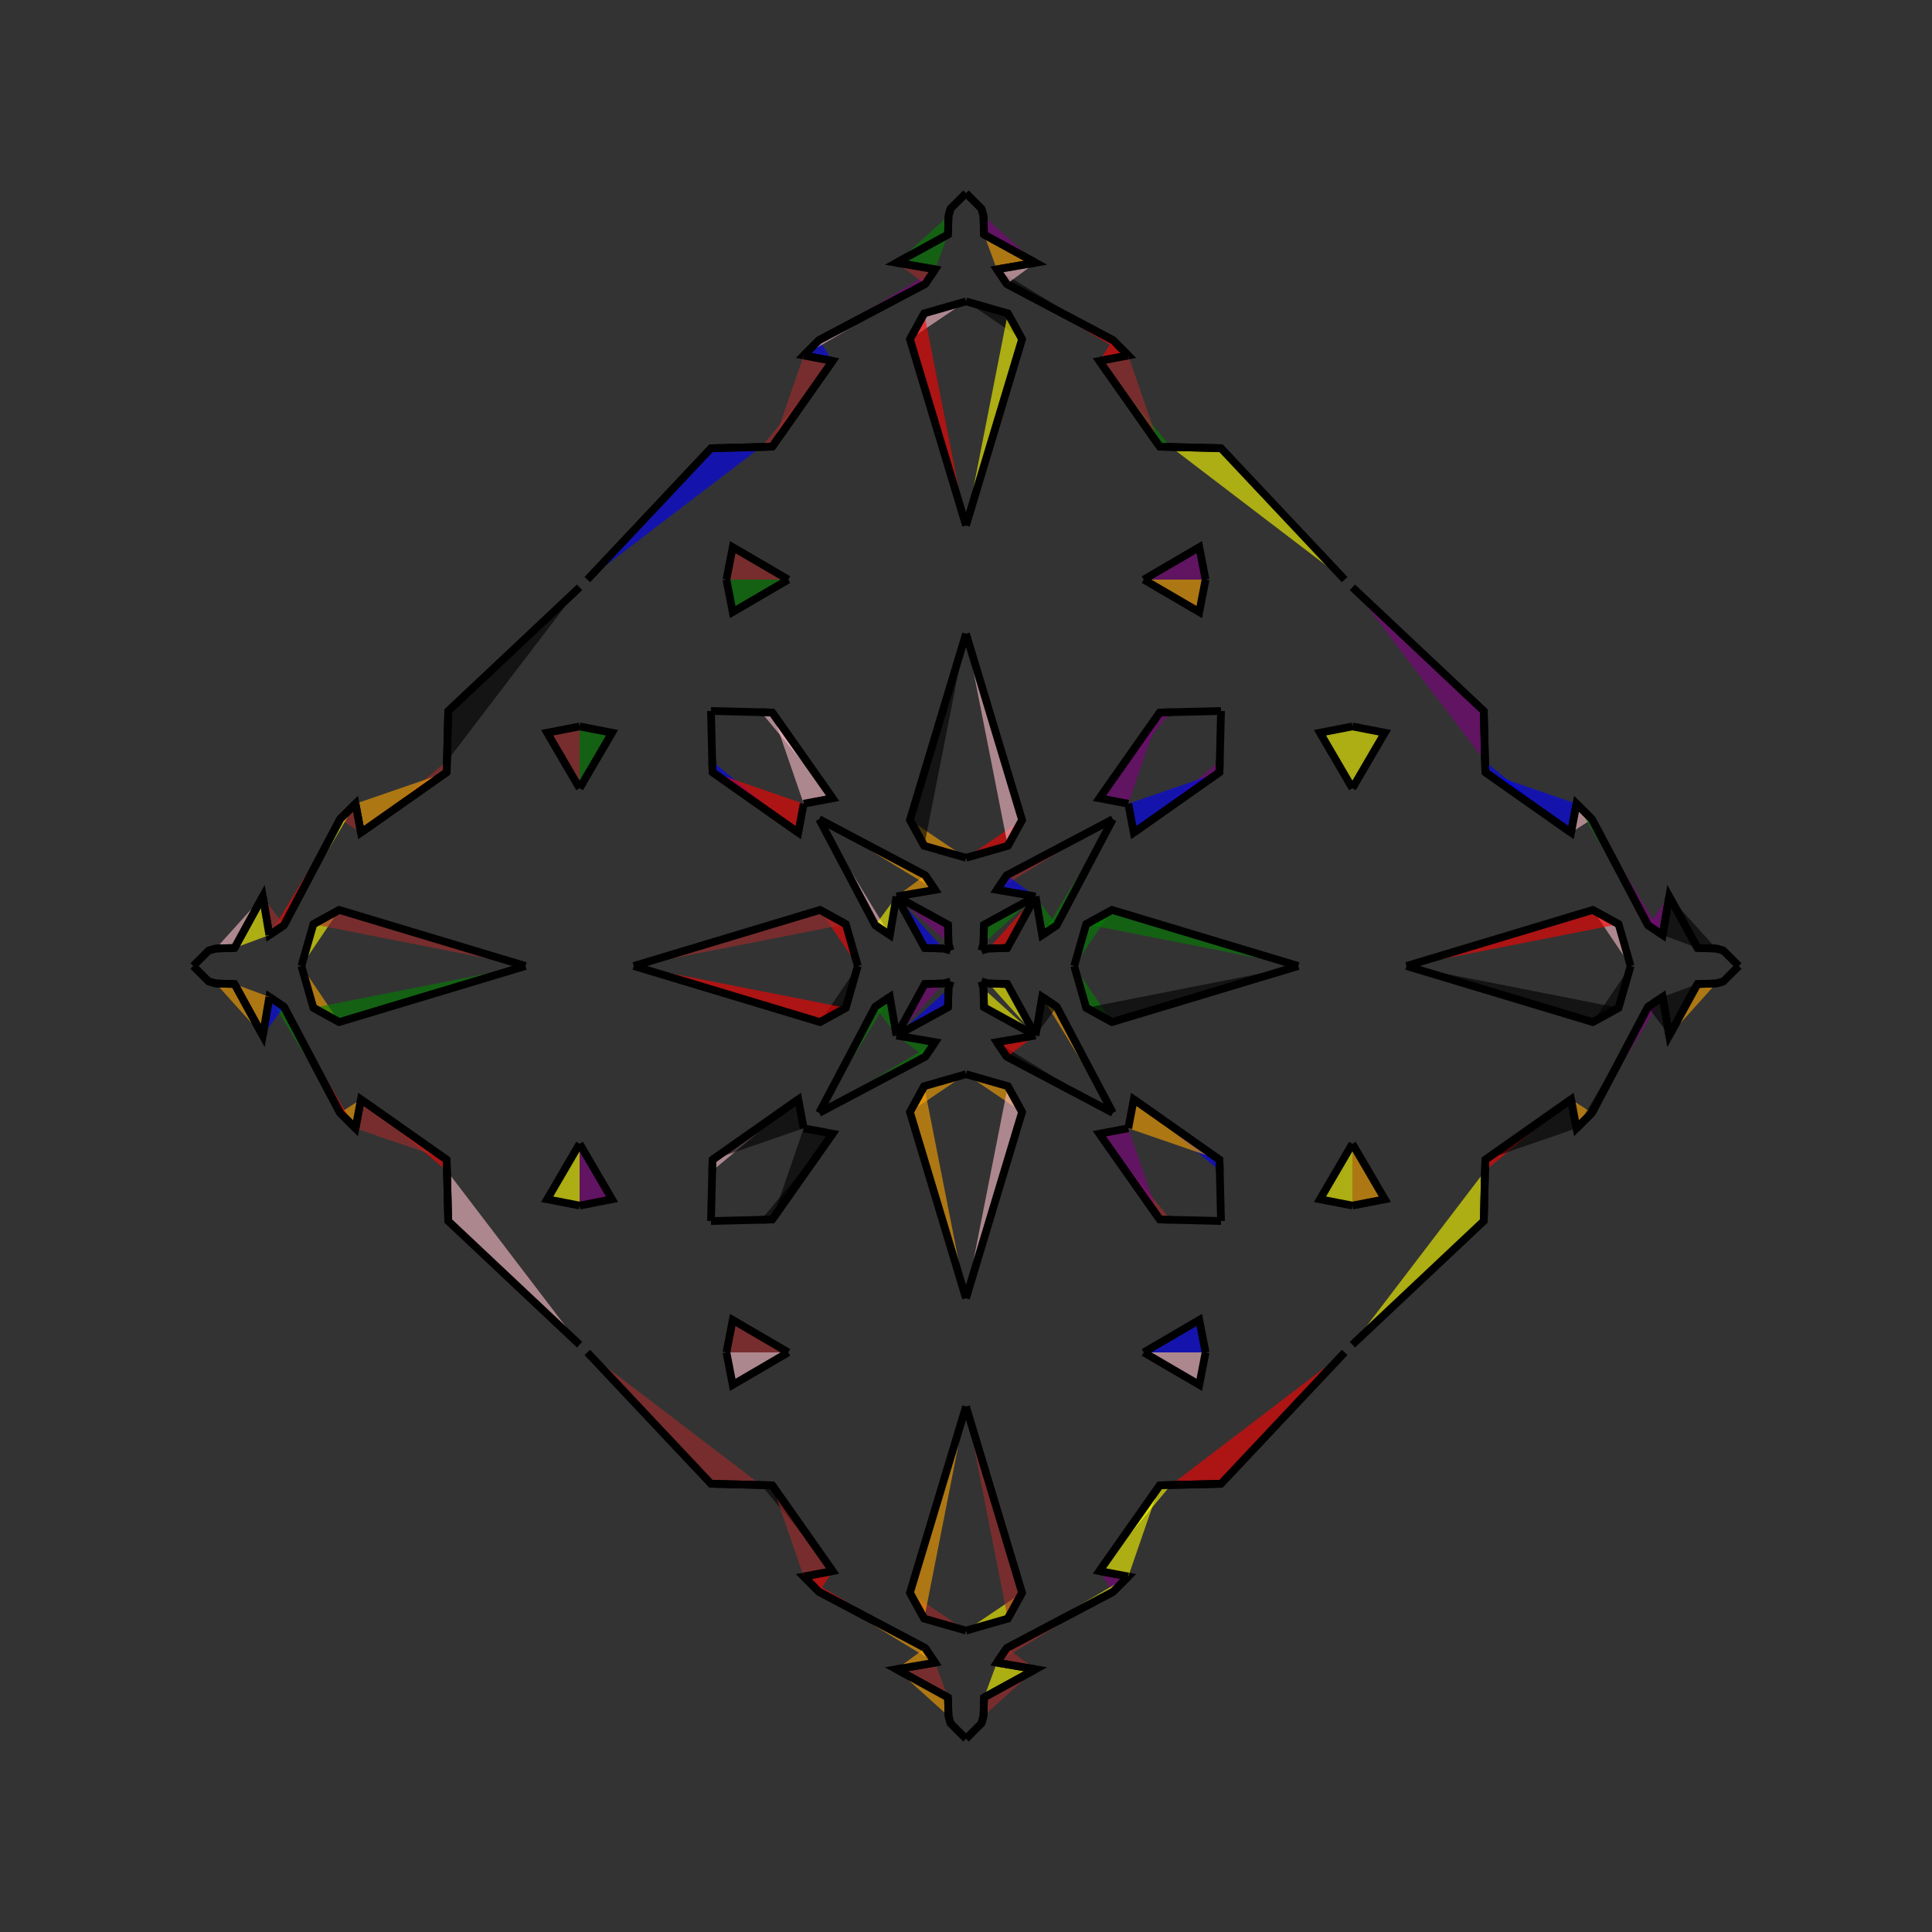 <?xml version="1.0" encoding="UTF-8"?>
<svg xmlns="http://www.w3.org/2000/svg" xmlns:xlink="http://www.w3.org/1999/xlink"
     width="250" height="250" viewBox="-125.0 -125.0 250 250">
<rect x="-125.0" y="-125.0" width="250" height="250" fill="#333333" stroke="none"/>
<defs>
</defs>
<path d="M14.0,-0.0 L15.551,-5.41 L18.901,-7.253" fill="green" fill-opacity="0.6" stroke="black" stroke-width="1" />
<path d="M14.0,-0.0 L15.551,5.41 L18.901,7.253" fill="green" fill-opacity="0.6" stroke="black" stroke-width="1" />
<path d="M15.551,-5.41 L18.901,-7.253 L43.0,-0.0" fill="green" fill-opacity="0.6" stroke="black" stroke-width="1" />
<path d="M15.551,5.41 L18.901,7.253 L43.0,-0.0" fill="black" fill-opacity="0.6" stroke="black" stroke-width="1" />
<path d="M50.0,-23.0 L45.803,-30.186 L50.0,-31.0" fill="yellow" fill-opacity="0.6" stroke="black" stroke-width="1" />
<path d="M50.0,23.0 L45.803,30.186 L50.0,31.0" fill="yellow" fill-opacity="0.6" stroke="black" stroke-width="1" />
<path d="M49.0,50.0 L33.0,67.0 L26.509,67.161" fill="red" fill-opacity="0.6" stroke="black" stroke-width="1" />
<path d="M49.0,-50.0 L33.0,-67.0 L26.509,-67.161" fill="yellow" fill-opacity="0.6" stroke="black" stroke-width="1" />
<path d="M33.0,-33.0 L32.839,-26.509 L32.797,-25.069" fill="purple" fill-opacity="0.6" stroke="black" stroke-width="1" />
<path d="M33.0,33.0 L32.839,26.509 L32.797,25.069" fill="pink" fill-opacity="0.6" stroke="black" stroke-width="1" />
<path d="M32.839,-26.509 L32.797,-25.069 L21.705,-17.265" fill="purple" fill-opacity="0.6" stroke="black" stroke-width="1" />
<path d="M32.839,26.509 L32.797,25.069 L21.705,17.265" fill="blue" fill-opacity="0.6" stroke="black" stroke-width="1" />
<path d="M32.797,-25.069 L21.705,-17.265 L21.0,-21.0" fill="blue" fill-opacity="0.6" stroke="black" stroke-width="1" />
<path d="M32.797,25.069 L21.705,17.265 L21.0,21.0" fill="orange" fill-opacity="0.6" stroke="black" stroke-width="1" />
<path d="M17.265,78.295 L21.0,79.0 L19.0,81.0" fill="purple" fill-opacity="0.6" stroke="black" stroke-width="1" />
<path d="M17.265,-78.295 L21.0,-79.0 L19.0,-81.0" fill="red" fill-opacity="0.6" stroke="black" stroke-width="1" />
<path d="M21.0,79.0 L19.0,81.0 L5.282,88.255" fill="yellow" fill-opacity="0.6" stroke="black" stroke-width="1" />
<path d="M21.0,-79.0 L19.0,-81.0 L5.282,-88.255" fill="red" fill-opacity="0.6" stroke="black" stroke-width="1" />
<path d="M19.0,-19.0 L11.745,-5.282 L9.855,-4.001" fill="green" fill-opacity="0.6" stroke="black" stroke-width="1" />
<path d="M19.0,19.0 L11.745,5.282 L9.855,4.001" fill="orange" fill-opacity="0.6" stroke="black" stroke-width="1" />
<path d="M11.745,-5.282 L9.855,-4.001 L9.0,-9.0" fill="green" fill-opacity="0.6" stroke="black" stroke-width="1" />
<path d="M11.745,5.282 L9.855,4.001 L9.0,9.0" fill="black" fill-opacity="0.6" stroke="black" stroke-width="1" />
<path d="M4.001,90.145 L9.0,91.0 L2.33,94.658" fill="yellow" fill-opacity="0.6" stroke="black" stroke-width="1" />
<path d="M4.001,-90.145 L9.0,-91.0 L2.33,-94.658" fill="orange" fill-opacity="0.6" stroke="black" stroke-width="1" />
<path d="M9.0,-9.0 L5.342,-2.33 L2.933,-2.264" fill="red" fill-opacity="0.6" stroke="black" stroke-width="1" />
<path d="M9.0,9.0 L5.342,2.33 L2.933,2.264" fill="yellow" fill-opacity="0.6" stroke="black" stroke-width="1" />
<path d="M5.342,-2.33 L2.933,-2.264 L2.0,-2.0" fill="purple" fill-opacity="0.6" stroke="black" stroke-width="1" />
<path d="M5.342,2.33 L2.933,2.264 L2.0,2.0" fill="brown" fill-opacity="0.6" stroke="black" stroke-width="1" />
<path d="M2.264,97.067 L2.0,98.0 L0.0,100.0" fill="green" fill-opacity="0.6" stroke="black" stroke-width="1" />
<path d="M2.264,-97.067 L2.0,-98.0 L0.0,-100.0" fill="yellow" fill-opacity="0.6" stroke="black" stroke-width="1" />
<path d="M-14.0,-0.0 L-15.551,-5.41 L-18.901,-7.253" fill="red" fill-opacity="0.6" stroke="black" stroke-width="1" />
<path d="M-14.0,-0.0 L-15.551,5.41 L-18.901,7.253" fill="black" fill-opacity="0.6" stroke="black" stroke-width="1" />
<path d="M-15.551,-5.41 L-18.901,-7.253 L-43.0,-0.0" fill="brown" fill-opacity="0.6" stroke="black" stroke-width="1" />
<path d="M-15.551,5.41 L-18.901,7.253 L-43.0,-0.0" fill="red" fill-opacity="0.6" stroke="black" stroke-width="1" />
<path d="M-50.0,-23.0 L-45.803,-30.186 L-50.0,-31.0" fill="green" fill-opacity="0.6" stroke="black" stroke-width="1" />
<path d="M-50.0,23.0 L-45.803,30.186 L-50.0,31.0" fill="purple" fill-opacity="0.6" stroke="black" stroke-width="1" />
<path d="M-49.0,50.0 L-33.0,67.0 L-26.509,67.161" fill="brown" fill-opacity="0.6" stroke="black" stroke-width="1" />
<path d="M-49.0,-50.0 L-33.0,-67.0 L-26.509,-67.161" fill="blue" fill-opacity="0.6" stroke="black" stroke-width="1" />
<path d="M-33.0,-33.0 L-32.839,-26.509 L-32.797,-25.069" fill="red" fill-opacity="0.6" stroke="black" stroke-width="1" />
<path d="M-33.0,33.0 L-32.839,26.509 L-32.797,25.069" fill="pink" fill-opacity="0.6" stroke="black" stroke-width="1" />
<path d="M-32.839,-26.509 L-32.797,-25.069 L-21.705,-17.265" fill="blue" fill-opacity="0.6" stroke="black" stroke-width="1" />
<path d="M-32.839,26.509 L-32.797,25.069 L-21.705,17.265" fill="pink" fill-opacity="0.6" stroke="black" stroke-width="1" />
<path d="M-32.797,-25.069 L-21.705,-17.265 L-21.0,-21.0" fill="red" fill-opacity="0.6" stroke="black" stroke-width="1" />
<path d="M-32.797,25.069 L-21.705,17.265 L-21.0,21.0" fill="black" fill-opacity="0.6" stroke="black" stroke-width="1" />
<path d="M-17.265,78.295 L-21.0,79.0 L-19.0,81.0" fill="red" fill-opacity="0.6" stroke="black" stroke-width="1" />
<path d="M-17.265,-78.295 L-21.0,-79.0 L-19.0,-81.0" fill="blue" fill-opacity="0.6" stroke="black" stroke-width="1" />
<path d="M-21.0,79.0 L-19.0,81.0 L-5.282,88.255" fill="red" fill-opacity="0.6" stroke="black" stroke-width="1" />
<path d="M-21.0,-79.0 L-19.0,-81.0 L-5.282,-88.255" fill="pink" fill-opacity="0.6" stroke="black" stroke-width="1" />
<path d="M-19.0,-19.0 L-11.745,-5.282 L-9.855,-4.001" fill="pink" fill-opacity="0.6" stroke="black" stroke-width="1" />
<path d="M-19.0,19.0 L-11.745,5.282 L-9.855,4.001" fill="green" fill-opacity="0.6" stroke="black" stroke-width="1" />
<path d="M-11.745,-5.282 L-9.855,-4.001 L-9.0,-9.0" fill="yellow" fill-opacity="0.6" stroke="black" stroke-width="1" />
<path d="M-11.745,5.282 L-9.855,4.001 L-9.0,9.0" fill="green" fill-opacity="0.6" stroke="black" stroke-width="1" />
<path d="M-4.001,90.145 L-9.0,91.0 L-2.33,94.658" fill="brown" fill-opacity="0.6" stroke="black" stroke-width="1" />
<path d="M-4.001,-90.145 L-9.0,-91.0 L-2.33,-94.658" fill="green" fill-opacity="0.6" stroke="black" stroke-width="1" />
<path d="M-9.0,-9.0 L-5.342,-2.33 L-2.933,-2.264" fill="blue" fill-opacity="0.6" stroke="black" stroke-width="1" />
<path d="M-9.0,9.0 L-5.342,2.33 L-2.933,2.264" fill="purple" fill-opacity="0.6" stroke="black" stroke-width="1" />
<path d="M-5.342,-2.33 L-2.933,-2.264 L-2.0,-2.0" fill="yellow" fill-opacity="0.6" stroke="black" stroke-width="1" />
<path d="M-5.342,2.33 L-2.933,2.264 L-2.0,2.0" fill="green" fill-opacity="0.6" stroke="black" stroke-width="1" />
<path d="M-2.264,97.067 L-2.0,98.0 L0.0,100.0" fill="red" fill-opacity="0.6" stroke="black" stroke-width="1" />
<path d="M-2.264,-97.067 L-2.0,-98.0 L0.0,-100.0" fill="purple" fill-opacity="0.6" stroke="black" stroke-width="1" />
<path d="M86.0,-0.0 L84.449,5.41 L81.099,7.253" fill="black" fill-opacity="0.6" stroke="black" stroke-width="1" />
<path d="M86.0,-0.0 L84.449,-5.41 L81.099,-7.253" fill="pink" fill-opacity="0.6" stroke="black" stroke-width="1" />
<path d="M84.449,5.41 L81.099,7.253 L57.0,-0.0" fill="black" fill-opacity="0.6" stroke="black" stroke-width="1" />
<path d="M84.449,-5.41 L81.099,-7.253 L57.0,-0.0" fill="red" fill-opacity="0.6" stroke="black" stroke-width="1" />
<path d="M50.0,23.0 L54.197,30.186 L50.0,31.0" fill="orange" fill-opacity="0.6" stroke="black" stroke-width="1" />
<path d="M50.0,-23.0 L54.197,-30.186 L50.0,-31.0" fill="yellow" fill-opacity="0.6" stroke="black" stroke-width="1" />
<path d="M50.0,49.0 L67.0,33.0 L67.161,26.509" fill="yellow" fill-opacity="0.6" stroke="black" stroke-width="1" />
<path d="M50.0,-49.0 L67.0,-33.0 L67.161,-26.509" fill="purple" fill-opacity="0.6" stroke="black" stroke-width="1" />
<path d="M67.0,33.0 L67.161,26.509 L67.203,25.069" fill="orange" fill-opacity="0.6" stroke="black" stroke-width="1" />
<path d="M67.0,-33.0 L67.161,-26.509 L67.203,-25.069" fill="blue" fill-opacity="0.6" stroke="black" stroke-width="1" />
<path d="M67.161,26.509 L67.203,25.069 L78.295,17.265" fill="red" fill-opacity="0.6" stroke="black" stroke-width="1" />
<path d="M67.161,-26.509 L67.203,-25.069 L78.295,-17.265" fill="blue" fill-opacity="0.6" stroke="black" stroke-width="1" />
<path d="M67.203,25.069 L78.295,17.265 L79.0,21.0" fill="black" fill-opacity="0.6" stroke="black" stroke-width="1" />
<path d="M67.203,-25.069 L78.295,-17.265 L79.0,-21.0" fill="blue" fill-opacity="0.6" stroke="black" stroke-width="1" />
<path d="M78.295,17.265 L79.0,21.0 L81.0,19.0" fill="orange" fill-opacity="0.6" stroke="black" stroke-width="1" />
<path d="M78.295,-17.265 L79.0,-21.0 L81.0,-19.0" fill="pink" fill-opacity="0.6" stroke="black" stroke-width="1" />
<path d="M79.0,21.0 L81.0,19.0 L88.255,5.282" fill="black" fill-opacity="0.6" stroke="black" stroke-width="1" />
<path d="M79.0,-21.0 L81.0,-19.0 L88.255,-5.282" fill="green" fill-opacity="0.6" stroke="black" stroke-width="1" />
<path d="M81.0,19.0 L88.255,5.282 L90.145,4.001" fill="purple" fill-opacity="0.6" stroke="black" stroke-width="1" />
<path d="M81.0,-19.0 L88.255,-5.282 L90.145,-4.001" fill="purple" fill-opacity="0.6" stroke="black" stroke-width="1" />
<path d="M88.255,5.282 L90.145,4.001 L91.0,9.0" fill="black" fill-opacity="0.6" stroke="black" stroke-width="1" />
<path d="M88.255,-5.282 L90.145,-4.001 L91.0,-9.0" fill="purple" fill-opacity="0.6" stroke="black" stroke-width="1" />
<path d="M90.145,4.001 L91.0,9.0 L94.658,2.33" fill="black" fill-opacity="0.6" stroke="black" stroke-width="1" />
<path d="M90.145,-4.001 L91.0,-9.0 L94.658,-2.33" fill="black" fill-opacity="0.6" stroke="black" stroke-width="1" />
<path d="M91.0,9.0 L94.658,2.33 L97.067,2.264" fill="orange" fill-opacity="0.6" stroke="black" stroke-width="1" />
<path d="M91.0,-9.0 L94.658,-2.33 L97.067,-2.264" fill="black" fill-opacity="0.6" stroke="black" stroke-width="1" />
<path d="M94.658,2.33 L97.067,2.264 L98.0,2.0" fill="yellow" fill-opacity="0.6" stroke="black" stroke-width="1" />
<path d="M94.658,-2.33 L97.067,-2.264 L98.0,-2.0" fill="green" fill-opacity="0.6" stroke="black" stroke-width="1" />
<path d="M97.067,2.264 L98.0,2.0 L100.0,-0.0" fill="purple" fill-opacity="0.6" stroke="black" stroke-width="1" />
<path d="M97.067,-2.264 L98.0,-2.0 L100.0,-0.0" fill="green" fill-opacity="0.6" stroke="black" stroke-width="1" />
<path d="M0.0,-14.0 L5.41,-15.551 L7.253,-18.901" fill="red" fill-opacity="0.6" stroke="black" stroke-width="1" />
<path d="M0.0,14.0 L5.41,15.551 L7.253,18.901" fill="orange" fill-opacity="0.6" stroke="black" stroke-width="1" />
<path d="M0.0,86.0 L5.41,84.449 L7.253,81.099" fill="yellow" fill-opacity="0.6" stroke="black" stroke-width="1" />
<path d="M0.0,-86.0 L5.41,-84.449 L7.253,-81.099" fill="black" fill-opacity="0.6" stroke="black" stroke-width="1" />
<path d="M5.41,-15.551 L7.253,-18.901 L0.0,-43.0" fill="pink" fill-opacity="0.6" stroke="black" stroke-width="1" />
<path d="M5.41,15.551 L7.253,18.901 L0.0,43.0" fill="pink" fill-opacity="0.6" stroke="black" stroke-width="1" />
<path d="M5.41,84.449 L7.253,81.099 L0.0,57.0" fill="brown" fill-opacity="0.6" stroke="black" stroke-width="1" />
<path d="M5.41,-84.449 L7.253,-81.099 L0.0,-57.0" fill="yellow" fill-opacity="0.6" stroke="black" stroke-width="1" />
<path d="M23.0,-50.0 L30.186,-45.803 L31.0,-50.0" fill="orange" fill-opacity="0.6" stroke="black" stroke-width="1" />
<path d="M23.0,50.0 L30.186,45.803 L31.0,50.0" fill="blue" fill-opacity="0.6" stroke="black" stroke-width="1" />
<path d="M23.0,50.0 L30.186,54.197 L31.0,50.0" fill="pink" fill-opacity="0.6" stroke="black" stroke-width="1" />
<path d="M23.0,-50.0 L30.186,-54.197 L31.0,-50.0" fill="purple" fill-opacity="0.6" stroke="black" stroke-width="1" />
<path d="M33.0,-33.0 L26.509,-32.839 L25.069,-32.797" fill="orange" fill-opacity="0.6" stroke="black" stroke-width="1" />
<path d="M33.0,33.0 L26.509,32.839 L25.069,32.797" fill="red" fill-opacity="0.6" stroke="black" stroke-width="1" />
<path d="M33.0,67.0 L26.509,67.161 L25.069,67.203" fill="blue" fill-opacity="0.6" stroke="black" stroke-width="1" />
<path d="M33.0,-67.0 L26.509,-67.161 L25.069,-67.203" fill="red" fill-opacity="0.6" stroke="black" stroke-width="1" />
<path d="M26.509,-32.839 L25.069,-32.797 L17.265,-21.705" fill="purple" fill-opacity="0.6" stroke="black" stroke-width="1" />
<path d="M26.509,32.839 L25.069,32.797 L17.265,21.705" fill="brown" fill-opacity="0.6" stroke="black" stroke-width="1" />
<path d="M26.509,67.161 L25.069,67.203 L17.265,78.295" fill="yellow" fill-opacity="0.6" stroke="black" stroke-width="1" />
<path d="M26.509,-67.161 L25.069,-67.203 L17.265,-78.295" fill="green" fill-opacity="0.6" stroke="black" stroke-width="1" />
<path d="M25.069,-32.797 L17.265,-21.705 L21.0,-21.0" fill="purple" fill-opacity="0.6" stroke="black" stroke-width="1" />
<path d="M25.069,32.797 L17.265,21.705 L21.0,21.0" fill="purple" fill-opacity="0.6" stroke="black" stroke-width="1" />
<path d="M25.069,67.203 L17.265,78.295 L21.0,79.0" fill="yellow" fill-opacity="0.6" stroke="black" stroke-width="1" />
<path d="M25.069,-67.203 L17.265,-78.295 L21.0,-79.0" fill="brown" fill-opacity="0.6" stroke="black" stroke-width="1" />
<path d="M19.0,-19.0 L5.282,-11.745 L4.001,-9.855" fill="brown" fill-opacity="0.6" stroke="black" stroke-width="1" />
<path d="M19.0,19.0 L5.282,11.745 L4.001,9.855" fill="black" fill-opacity="0.6" stroke="black" stroke-width="1" />
<path d="M19.0,81.0 L5.282,88.255 L4.001,90.145" fill="brown" fill-opacity="0.6" stroke="black" stroke-width="1" />
<path d="M19.0,-81.0 L5.282,-88.255 L4.001,-90.145" fill="black" fill-opacity="0.6" stroke="black" stroke-width="1" />
<path d="M5.282,-11.745 L4.001,-9.855 L9.0,-9.0" fill="blue" fill-opacity="0.6" stroke="black" stroke-width="1" />
<path d="M5.282,11.745 L4.001,9.855 L9.0,9.0" fill="red" fill-opacity="0.6" stroke="black" stroke-width="1" />
<path d="M5.282,88.255 L4.001,90.145 L9.0,91.0" fill="brown" fill-opacity="0.6" stroke="black" stroke-width="1" />
<path d="M5.282,-88.255 L4.001,-90.145 L9.0,-91.0" fill="pink" fill-opacity="0.6" stroke="black" stroke-width="1" />
<path d="M9.0,-9.0 L2.33,-5.342 L2.264,-2.933" fill="green" fill-opacity="0.6" stroke="black" stroke-width="1" />
<path d="M9.0,9.0 L2.33,5.342 L2.264,2.933" fill="yellow" fill-opacity="0.6" stroke="black" stroke-width="1" />
<path d="M9.0,91.0 L2.33,94.658 L2.264,97.067" fill="brown" fill-opacity="0.6" stroke="black" stroke-width="1" />
<path d="M9.0,-91.0 L2.33,-94.658 L2.264,-97.067" fill="purple" fill-opacity="0.6" stroke="black" stroke-width="1" />
<path d="M2.33,-5.342 L2.264,-2.933 L2.0,-2.0" fill="brown" fill-opacity="0.6" stroke="black" stroke-width="1" />
<path d="M2.33,5.342 L2.264,2.933 L2.0,2.0" fill="blue" fill-opacity="0.6" stroke="black" stroke-width="1" />
<path d="M2.33,94.658 L2.264,97.067 L2.0,98.0" fill="red" fill-opacity="0.6" stroke="black" stroke-width="1" />
<path d="M2.33,-94.658 L2.264,-97.067 L2.0,-98.0" fill="black" fill-opacity="0.6" stroke="black" stroke-width="1" />
<path d="M0.0,86.0 L-5.41,84.449 L-7.253,81.099" fill="brown" fill-opacity="0.6" stroke="black" stroke-width="1" />
<path d="M0.0,-14.0 L-5.41,-15.551 L-7.253,-18.901" fill="orange" fill-opacity="0.6" stroke="black" stroke-width="1" />
<path d="M0.0,14.0 L-5.41,15.551 L-7.253,18.901" fill="orange" fill-opacity="0.6" stroke="black" stroke-width="1" />
<path d="M0.0,-86.0 L-5.41,-84.449 L-7.253,-81.099" fill="pink" fill-opacity="0.6" stroke="black" stroke-width="1" />
<path d="M-5.41,84.449 L-7.253,81.099 L0.0,57.0" fill="orange" fill-opacity="0.6" stroke="black" stroke-width="1" />
<path d="M-5.41,-15.551 L-7.253,-18.901 L0.0,-43.0" fill="black" fill-opacity="0.6" stroke="black" stroke-width="1" />
<path d="M-5.41,15.551 L-7.253,18.901 L0.0,43.0" fill="orange" fill-opacity="0.6" stroke="black" stroke-width="1" />
<path d="M-5.41,-84.449 L-7.253,-81.099 L0.0,-57.0" fill="red" fill-opacity="0.6" stroke="black" stroke-width="1" />
<path d="M-23.0,50.0 L-30.186,54.197 L-31.0,50.0" fill="pink" fill-opacity="0.6" stroke="black" stroke-width="1" />
<path d="M-23.0,-50.0 L-30.186,-45.803 L-31.0,-50.0" fill="green" fill-opacity="0.6" stroke="black" stroke-width="1" />
<path d="M-23.0,50.0 L-30.186,45.803 L-31.0,50.0" fill="brown" fill-opacity="0.6" stroke="black" stroke-width="1" />
<path d="M-23.0,-50.0 L-30.186,-54.197 L-31.0,-50.0" fill="brown" fill-opacity="0.6" stroke="black" stroke-width="1" />
<path d="M-33.0,67.0 L-26.509,67.161 L-25.069,67.203" fill="black" fill-opacity="0.6" stroke="black" stroke-width="1" />
<path d="M-33.0,-33.0 L-26.509,-32.839 L-25.069,-32.797" fill="brown" fill-opacity="0.6" stroke="black" stroke-width="1" />
<path d="M-33.0,33.0 L-26.509,32.839 L-25.069,32.797" fill="pink" fill-opacity="0.6" stroke="black" stroke-width="1" />
<path d="M-33.0,-67.0 L-26.509,-67.161 L-25.069,-67.203" fill="yellow" fill-opacity="0.6" stroke="black" stroke-width="1" />
<path d="M-26.509,67.161 L-25.069,67.203 L-17.265,78.295" fill="black" fill-opacity="0.6" stroke="black" stroke-width="1" />
<path d="M-26.509,-32.839 L-25.069,-32.797 L-17.265,-21.705" fill="pink" fill-opacity="0.6" stroke="black" stroke-width="1" />
<path d="M-26.509,32.839 L-25.069,32.797 L-17.265,21.705" fill="black" fill-opacity="0.6" stroke="black" stroke-width="1" />
<path d="M-26.509,-67.161 L-25.069,-67.203 L-17.265,-78.295" fill="brown" fill-opacity="0.6" stroke="black" stroke-width="1" />
<path d="M-25.069,67.203 L-17.265,78.295 L-21.0,79.0" fill="brown" fill-opacity="0.6" stroke="black" stroke-width="1" />
<path d="M-25.069,-32.797 L-17.265,-21.705 L-21.0,-21.0" fill="pink" fill-opacity="0.6" stroke="black" stroke-width="1" />
<path d="M-25.069,32.797 L-17.265,21.705 L-21.0,21.0" fill="black" fill-opacity="0.6" stroke="black" stroke-width="1" />
<path d="M-25.069,-67.203 L-17.265,-78.295 L-21.0,-79.0" fill="brown" fill-opacity="0.6" stroke="black" stroke-width="1" />
<path d="M-19.0,81.0 L-5.282,88.255 L-4.001,90.145" fill="orange" fill-opacity="0.6" stroke="black" stroke-width="1" />
<path d="M-19.0,-19.0 L-5.282,-11.745 L-4.001,-9.855" fill="orange" fill-opacity="0.6" stroke="black" stroke-width="1" />
<path d="M-19.0,19.0 L-5.282,11.745 L-4.001,9.855" fill="green" fill-opacity="0.6" stroke="black" stroke-width="1" />
<path d="M-19.0,-81.0 L-5.282,-88.255 L-4.001,-90.145" fill="purple" fill-opacity="0.6" stroke="black" stroke-width="1" />
<path d="M-5.282,88.255 L-4.001,90.145 L-9.0,91.0" fill="orange" fill-opacity="0.6" stroke="black" stroke-width="1" />
<path d="M-5.282,-11.745 L-4.001,-9.855 L-9.0,-9.0" fill="orange" fill-opacity="0.6" stroke="black" stroke-width="1" />
<path d="M-5.282,11.745 L-4.001,9.855 L-9.0,9.0" fill="green" fill-opacity="0.6" stroke="black" stroke-width="1" />
<path d="M-5.282,-88.255 L-4.001,-90.145 L-9.0,-91.0" fill="brown" fill-opacity="0.6" stroke="black" stroke-width="1" />
<path d="M-9.0,91.0 L-2.33,94.658 L-2.264,97.067" fill="orange" fill-opacity="0.6" stroke="black" stroke-width="1" />
<path d="M-9.0,-9.0 L-2.33,-5.342 L-2.264,-2.933" fill="purple" fill-opacity="0.6" stroke="black" stroke-width="1" />
<path d="M-9.0,9.0 L-2.33,5.342 L-2.264,2.933" fill="blue" fill-opacity="0.6" stroke="black" stroke-width="1" />
<path d="M-9.0,-91.0 L-2.33,-94.658 L-2.264,-97.067" fill="green" fill-opacity="0.6" stroke="black" stroke-width="1" />
<path d="M-2.33,94.658 L-2.264,97.067 L-2.0,98.0" fill="orange" fill-opacity="0.6" stroke="black" stroke-width="1" />
<path d="M-2.33,-5.342 L-2.264,-2.933 L-2.0,-2.0" fill="red" fill-opacity="0.6" stroke="black" stroke-width="1" />
<path d="M-2.33,5.342 L-2.264,2.933 L-2.0,2.0" fill="brown" fill-opacity="0.6" stroke="black" stroke-width="1" />
<path d="M-2.33,-94.658 L-2.264,-97.067 L-2.0,-98.0" fill="red" fill-opacity="0.6" stroke="black" stroke-width="1" />
<path d="M-86.0,-0.0 L-84.449,-5.41 L-81.099,-7.253" fill="yellow" fill-opacity="0.6" stroke="black" stroke-width="1" />
<path d="M-86.0,-0.0 L-84.449,5.41 L-81.099,7.253" fill="orange" fill-opacity="0.6" stroke="black" stroke-width="1" />
<path d="M-84.449,-5.41 L-81.099,-7.253 L-57.0,-0.0" fill="brown" fill-opacity="0.6" stroke="black" stroke-width="1" />
<path d="M-84.449,5.41 L-81.099,7.253 L-57.0,-0.0" fill="green" fill-opacity="0.6" stroke="black" stroke-width="1" />
<path d="M-50.0,-23.0 L-54.197,-30.186 L-50.0,-31.0" fill="brown" fill-opacity="0.6" stroke="black" stroke-width="1" />
<path d="M-50.0,23.0 L-54.197,30.186 L-50.0,31.0" fill="yellow" fill-opacity="0.6" stroke="black" stroke-width="1" />
<path d="M-50.0,-49.0 L-67.0,-33.0 L-67.161,-26.509" fill="black" fill-opacity="0.6" stroke="black" stroke-width="1" />
<path d="M-50.0,49.0 L-67.0,33.0 L-67.161,26.509" fill="pink" fill-opacity="0.6" stroke="black" stroke-width="1" />
<path d="M-67.0,-33.0 L-67.161,-26.509 L-67.203,-25.069" fill="red" fill-opacity="0.6" stroke="black" stroke-width="1" />
<path d="M-67.0,33.0 L-67.161,26.509 L-67.203,25.069" fill="orange" fill-opacity="0.6" stroke="black" stroke-width="1" />
<path d="M-67.161,-26.509 L-67.203,-25.069 L-78.295,-17.265" fill="brown" fill-opacity="0.6" stroke="black" stroke-width="1" />
<path d="M-67.161,26.509 L-67.203,25.069 L-78.295,17.265" fill="red" fill-opacity="0.6" stroke="black" stroke-width="1" />
<path d="M-67.203,-25.069 L-78.295,-17.265 L-79.0,-21.0" fill="orange" fill-opacity="0.6" stroke="black" stroke-width="1" />
<path d="M-67.203,25.069 L-78.295,17.265 L-79.0,21.0" fill="brown" fill-opacity="0.6" stroke="black" stroke-width="1" />
<path d="M-78.295,-17.265 L-79.0,-21.0 L-81.0,-19.0" fill="brown" fill-opacity="0.6" stroke="black" stroke-width="1" />
<path d="M-78.295,17.265 L-79.0,21.0 L-81.0,19.0" fill="orange" fill-opacity="0.6" stroke="black" stroke-width="1" />
<path d="M-79.0,-21.0 L-81.0,-19.0 L-88.255,-5.282" fill="yellow" fill-opacity="0.6" stroke="black" stroke-width="1" />
<path d="M-79.0,21.0 L-81.0,19.0 L-88.255,5.282" fill="red" fill-opacity="0.6" stroke="black" stroke-width="1" />
<path d="M-81.0,-19.0 L-88.255,-5.282 L-90.145,-4.001" fill="red" fill-opacity="0.6" stroke="black" stroke-width="1" />
<path d="M-81.0,19.0 L-88.255,5.282 L-90.145,4.001" fill="green" fill-opacity="0.6" stroke="black" stroke-width="1" />
<path d="M-88.255,-5.282 L-90.145,-4.001 L-91.0,-9.0" fill="brown" fill-opacity="0.6" stroke="black" stroke-width="1" />
<path d="M-88.255,5.282 L-90.145,4.001 L-91.0,9.0" fill="blue" fill-opacity="0.6" stroke="black" stroke-width="1" />
<path d="M-90.145,-4.001 L-91.0,-9.0 L-94.658,-2.33" fill="yellow" fill-opacity="0.6" stroke="black" stroke-width="1" />
<path d="M-90.145,4.001 L-91.0,9.0 L-94.658,2.33" fill="orange" fill-opacity="0.6" stroke="black" stroke-width="1" />
<path d="M-91.0,-9.0 L-94.658,-2.33 L-97.067,-2.264" fill="pink" fill-opacity="0.6" stroke="black" stroke-width="1" />
<path d="M-91.0,9.0 L-94.658,2.33 L-97.067,2.264" fill="orange" fill-opacity="0.6" stroke="black" stroke-width="1" />
<path d="M-94.658,-2.33 L-97.067,-2.264 L-98.0,-2.0" fill="brown" fill-opacity="0.6" stroke="black" stroke-width="1" />
<path d="M-94.658,2.33 L-97.067,2.264 L-98.0,2.0" fill="orange" fill-opacity="0.6" stroke="black" stroke-width="1" />
<path d="M-97.067,-2.264 L-98.0,-2.0 L-100.0,-0.0" fill="green" fill-opacity="0.6" stroke="black" stroke-width="1" />
<path d="M-97.067,2.264 L-98.0,2.0 L-100.0,-0.0" fill="orange" fill-opacity="0.6" stroke="black" stroke-width="1" />
</svg>